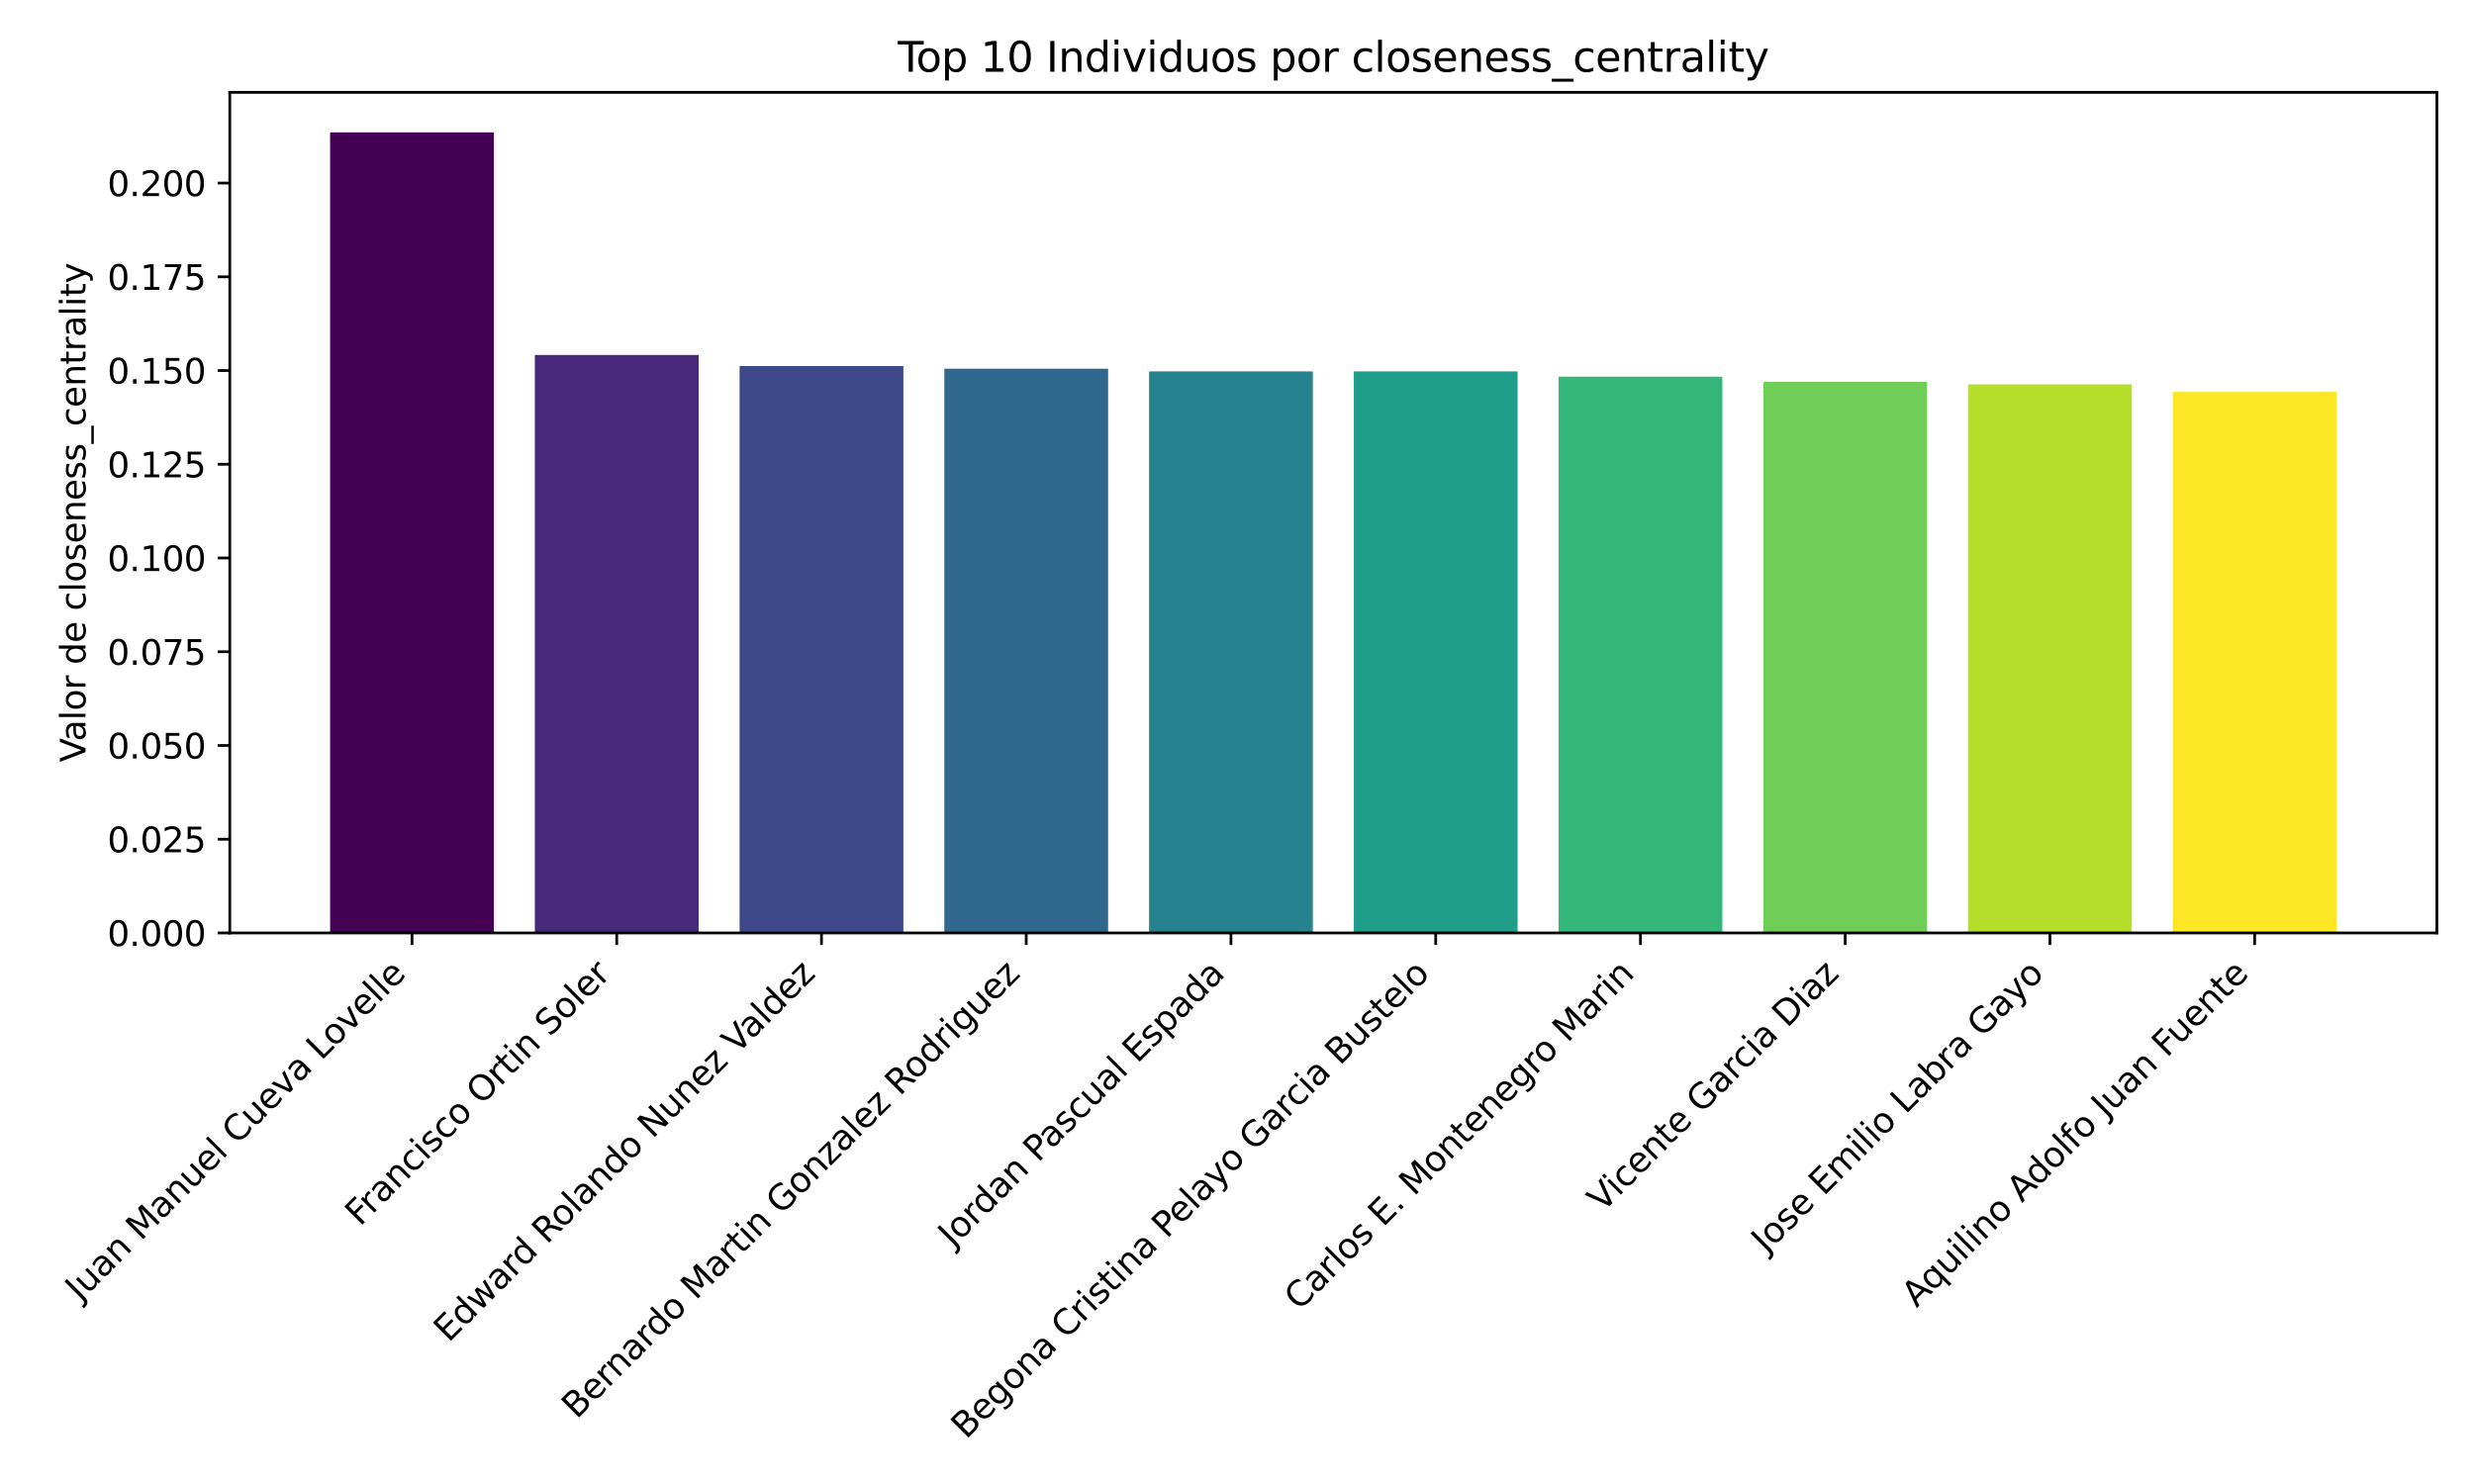 <?xml version="1.0" encoding="utf-8" standalone="no"?>
<!DOCTYPE svg PUBLIC "-//W3C//DTD SVG 1.1//EN"
  "http://www.w3.org/Graphics/SVG/1.1/DTD/svg11.dtd">
<svg xmlns:xlink="http://www.w3.org/1999/xlink" width="720pt" height="432pt" viewBox="0 0 720 432" xmlns="http://www.w3.org/2000/svg" version="1.1">
 <defs>
  <style type="text/css">*{stroke-linejoin: round; stroke-linecap: butt}</style>
 </defs>
 <g id="figure_1">
  <g id="patch_1">
   <path d="M 0 432 
L 720 432 
L 720 0 
L 0 0 
z
" style="fill: #ffffff"/>
  </g>
  <g id="axes_1">
   <g id="patch_2">
    <path d="M 66.873 271.584 
L 709.2 271.584 
L 709.2 26.88 
L 66.873 26.88 
z
" style="fill: #ffffff"/>
   </g>
   <g id="patch_3">
    <path d="M 96.07 271.584 
L 143.738 271.584 
L 143.738 38.533 
L 96.07 38.533 
z
" clip-path="url(#p3e8ba67c78)" style="fill: #440154"/>
   </g>
   <g id="patch_4">
    <path d="M 155.655 271.584 
L 203.323 271.584 
L 203.323 103.332 
L 155.655 103.332 
z
" clip-path="url(#p3e8ba67c78)" style="fill: #482878"/>
   </g>
   <g id="patch_5">
    <path d="M 215.24 271.584 
L 262.908 271.584 
L 262.908 106.552 
L 215.24 106.552 
z
" clip-path="url(#p3e8ba67c78)" style="fill: #3e4989"/>
   </g>
   <g id="patch_6">
    <path d="M 274.825 271.584 
L 322.493 271.584 
L 322.493 107.338 
L 274.825 107.338 
z
" clip-path="url(#p3e8ba67c78)" style="fill: #31688e"/>
   </g>
   <g id="patch_7">
    <path d="M 334.41 271.584 
L 382.078 271.584 
L 382.078 108.117 
L 334.41 108.117 
z
" clip-path="url(#p3e8ba67c78)" style="fill: #26828e"/>
   </g>
   <g id="patch_8">
    <path d="M 393.995 271.584 
L 441.663 271.584 
L 441.663 108.117 
L 393.995 108.117 
z
" clip-path="url(#p3e8ba67c78)" style="fill: #1f9e89"/>
   </g>
   <g id="patch_9">
    <path d="M 453.58 271.584 
L 501.248 271.584 
L 501.248 109.651 
L 453.58 109.651 
z
" clip-path="url(#p3e8ba67c78)" style="fill: #35b779"/>
   </g>
   <g id="patch_10">
    <path d="M 513.165 271.584 
L 560.833 271.584 
L 560.833 111.158 
L 513.165 111.158 
z
" clip-path="url(#p3e8ba67c78)" style="fill: #6ece58"/>
   </g>
   <g id="patch_11">
    <path d="M 572.75 271.584 
L 620.418 271.584 
L 620.418 111.9 
L 572.75 111.9 
z
" clip-path="url(#p3e8ba67c78)" style="fill: #b5de2b"/>
   </g>
   <g id="patch_12">
    <path d="M 632.335 271.584 
L 680.003 271.584 
L 680.003 114.088 
L 632.335 114.088 
z
" clip-path="url(#p3e8ba67c78)" style="fill: #fde725"/>
   </g>
   <g id="matplotlib.axis_1">
    <g id="xtick_1">
     <g id="line2d_1">
      <defs>
       <path id="mcced8ba570" d="M 0 0 
L 0 3.5 
" style="stroke: #000000; stroke-width: 0.8"/>
      </defs>
      <g>
       <use xlink:href="#mcced8ba570" x="119.904" y="271.584" style="stroke: #000000; stroke-width: 0.8"/>
      </g>
     </g>
     <g id="text_1">
      <!-- Juan Manuel Cueva Lovelle -->
      <g transform="translate(23.35 379.039) rotate(-45) scale(0.1 -0.1)">
       <defs>
        <path id="DejaVuSans-4a" d="M 628 4666 
L 1259 4666 
L 1259 325 
Q 1259 -519 939 -900 
Q 619 -1281 -91 -1281 
L -331 -1281 
L -331 -750 
L -134 -750 
Q 284 -750 456 -515 
Q 628 -281 628 325 
L 628 4666 
z
" transform="scale(0.016)"/>
        <path id="DejaVuSans-75" d="M 544 1381 
L 544 3500 
L 1119 3500 
L 1119 1403 
Q 1119 906 1312 657 
Q 1506 409 1894 409 
Q 2359 409 2629 706 
Q 2900 1003 2900 1516 
L 2900 3500 
L 3475 3500 
L 3475 0 
L 2900 0 
L 2900 538 
Q 2691 219 2414 64 
Q 2138 -91 1772 -91 
Q 1169 -91 856 284 
Q 544 659 544 1381 
z
M 1991 3584 
L 1991 3584 
z
" transform="scale(0.016)"/>
        <path id="DejaVuSans-61" d="M 2194 1759 
Q 1497 1759 1228 1600 
Q 959 1441 959 1056 
Q 959 750 1161 570 
Q 1363 391 1709 391 
Q 2188 391 2477 730 
Q 2766 1069 2766 1631 
L 2766 1759 
L 2194 1759 
z
M 3341 1997 
L 3341 0 
L 2766 0 
L 2766 531 
Q 2569 213 2275 61 
Q 1981 -91 1556 -91 
Q 1019 -91 701 211 
Q 384 513 384 1019 
Q 384 1609 779 1909 
Q 1175 2209 1959 2209 
L 2766 2209 
L 2766 2266 
Q 2766 2663 2505 2880 
Q 2244 3097 1772 3097 
Q 1472 3097 1187 3025 
Q 903 2953 641 2809 
L 641 3341 
Q 956 3463 1253 3523 
Q 1550 3584 1831 3584 
Q 2591 3584 2966 3190 
Q 3341 2797 3341 1997 
z
" transform="scale(0.016)"/>
        <path id="DejaVuSans-6e" d="M 3513 2113 
L 3513 0 
L 2938 0 
L 2938 2094 
Q 2938 2591 2744 2837 
Q 2550 3084 2163 3084 
Q 1697 3084 1428 2787 
Q 1159 2491 1159 1978 
L 1159 0 
L 581 0 
L 581 3500 
L 1159 3500 
L 1159 2956 
Q 1366 3272 1645 3428 
Q 1925 3584 2291 3584 
Q 2894 3584 3203 3211 
Q 3513 2838 3513 2113 
z
" transform="scale(0.016)"/>
        <path id="DejaVuSans-20" transform="scale(0.016)"/>
        <path id="DejaVuSans-4d" d="M 628 4666 
L 1569 4666 
L 2759 1491 
L 3956 4666 
L 4897 4666 
L 4897 0 
L 4281 0 
L 4281 4097 
L 3078 897 
L 2444 897 
L 1241 4097 
L 1241 0 
L 628 0 
L 628 4666 
z
" transform="scale(0.016)"/>
        <path id="DejaVuSans-65" d="M 3597 1894 
L 3597 1613 
L 953 1613 
Q 991 1019 1311 708 
Q 1631 397 2203 397 
Q 2534 397 2845 478 
Q 3156 559 3463 722 
L 3463 178 
Q 3153 47 2828 -22 
Q 2503 -91 2169 -91 
Q 1331 -91 842 396 
Q 353 884 353 1716 
Q 353 2575 817 3079 
Q 1281 3584 2069 3584 
Q 2775 3584 3186 3129 
Q 3597 2675 3597 1894 
z
M 3022 2063 
Q 3016 2534 2758 2815 
Q 2500 3097 2075 3097 
Q 1594 3097 1305 2825 
Q 1016 2553 972 2059 
L 3022 2063 
z
" transform="scale(0.016)"/>
        <path id="DejaVuSans-6c" d="M 603 4863 
L 1178 4863 
L 1178 0 
L 603 0 
L 603 4863 
z
" transform="scale(0.016)"/>
        <path id="DejaVuSans-43" d="M 4122 4306 
L 4122 3641 
Q 3803 3938 3442 4084 
Q 3081 4231 2675 4231 
Q 1875 4231 1450 3742 
Q 1025 3253 1025 2328 
Q 1025 1406 1450 917 
Q 1875 428 2675 428 
Q 3081 428 3442 575 
Q 3803 722 4122 1019 
L 4122 359 
Q 3791 134 3420 21 
Q 3050 -91 2638 -91 
Q 1578 -91 968 557 
Q 359 1206 359 2328 
Q 359 3453 968 4101 
Q 1578 4750 2638 4750 
Q 3056 4750 3426 4639 
Q 3797 4528 4122 4306 
z
" transform="scale(0.016)"/>
        <path id="DejaVuSans-76" d="M 191 3500 
L 800 3500 
L 1894 563 
L 2988 3500 
L 3597 3500 
L 2284 0 
L 1503 0 
L 191 3500 
z
" transform="scale(0.016)"/>
        <path id="DejaVuSans-4c" d="M 628 4666 
L 1259 4666 
L 1259 531 
L 3531 531 
L 3531 0 
L 628 0 
L 628 4666 
z
" transform="scale(0.016)"/>
        <path id="DejaVuSans-6f" d="M 1959 3097 
Q 1497 3097 1228 2736 
Q 959 2375 959 1747 
Q 959 1119 1226 758 
Q 1494 397 1959 397 
Q 2419 397 2687 759 
Q 2956 1122 2956 1747 
Q 2956 2369 2687 2733 
Q 2419 3097 1959 3097 
z
M 1959 3584 
Q 2709 3584 3137 3096 
Q 3566 2609 3566 1747 
Q 3566 888 3137 398 
Q 2709 -91 1959 -91 
Q 1206 -91 779 398 
Q 353 888 353 1747 
Q 353 2609 779 3096 
Q 1206 3584 1959 3584 
z
" transform="scale(0.016)"/>
       </defs>
       <use xlink:href="#DejaVuSans-4a"/>
       <use xlink:href="#DejaVuSans-75" x="29.492"/>
       <use xlink:href="#DejaVuSans-61" x="92.871"/>
       <use xlink:href="#DejaVuSans-6e" x="154.15"/>
       <use xlink:href="#DejaVuSans-20" x="217.529"/>
       <use xlink:href="#DejaVuSans-4d" x="249.316"/>
       <use xlink:href="#DejaVuSans-61" x="335.596"/>
       <use xlink:href="#DejaVuSans-6e" x="396.875"/>
       <use xlink:href="#DejaVuSans-75" x="460.254"/>
       <use xlink:href="#DejaVuSans-65" x="523.633"/>
       <use xlink:href="#DejaVuSans-6c" x="585.156"/>
       <use xlink:href="#DejaVuSans-20" x="612.939"/>
       <use xlink:href="#DejaVuSans-43" x="644.727"/>
       <use xlink:href="#DejaVuSans-75" x="714.551"/>
       <use xlink:href="#DejaVuSans-65" x="777.93"/>
       <use xlink:href="#DejaVuSans-76" x="839.453"/>
       <use xlink:href="#DejaVuSans-61" x="898.633"/>
       <use xlink:href="#DejaVuSans-20" x="959.912"/>
       <use xlink:href="#DejaVuSans-4c" x="991.699"/>
       <use xlink:href="#DejaVuSans-6f" x="1045.662"/>
       <use xlink:href="#DejaVuSans-76" x="1106.844"/>
       <use xlink:href="#DejaVuSans-65" x="1166.023"/>
       <use xlink:href="#DejaVuSans-6c" x="1227.547"/>
       <use xlink:href="#DejaVuSans-6c" x="1255.33"/>
       <use xlink:href="#DejaVuSans-65" x="1283.113"/>
      </g>
     </g>
    </g>
    <g id="xtick_2">
     <g id="line2d_2">
      <g>
       <use xlink:href="#mcced8ba570" x="179.489" y="271.584" style="stroke: #000000; stroke-width: 0.8"/>
      </g>
     </g>
     <g id="text_2">
      <!-- Francisco Ortin Soler -->
      <g transform="translate(104.769 357.206) rotate(-45) scale(0.1 -0.1)">
       <defs>
        <path id="DejaVuSans-46" d="M 628 4666 
L 3309 4666 
L 3309 4134 
L 1259 4134 
L 1259 2759 
L 3109 2759 
L 3109 2228 
L 1259 2228 
L 1259 0 
L 628 0 
L 628 4666 
z
" transform="scale(0.016)"/>
        <path id="DejaVuSans-72" d="M 2631 2963 
Q 2534 3019 2420 3045 
Q 2306 3072 2169 3072 
Q 1681 3072 1420 2755 
Q 1159 2438 1159 1844 
L 1159 0 
L 581 0 
L 581 3500 
L 1159 3500 
L 1159 2956 
Q 1341 3275 1631 3429 
Q 1922 3584 2338 3584 
Q 2397 3584 2469 3576 
Q 2541 3569 2628 3553 
L 2631 2963 
z
" transform="scale(0.016)"/>
        <path id="DejaVuSans-63" d="M 3122 3366 
L 3122 2828 
Q 2878 2963 2633 3030 
Q 2388 3097 2138 3097 
Q 1578 3097 1268 2742 
Q 959 2388 959 1747 
Q 959 1106 1268 751 
Q 1578 397 2138 397 
Q 2388 397 2633 464 
Q 2878 531 3122 666 
L 3122 134 
Q 2881 22 2623 -34 
Q 2366 -91 2075 -91 
Q 1284 -91 818 406 
Q 353 903 353 1747 
Q 353 2603 823 3093 
Q 1294 3584 2113 3584 
Q 2378 3584 2631 3529 
Q 2884 3475 3122 3366 
z
" transform="scale(0.016)"/>
        <path id="DejaVuSans-69" d="M 603 3500 
L 1178 3500 
L 1178 0 
L 603 0 
L 603 3500 
z
M 603 4863 
L 1178 4863 
L 1178 4134 
L 603 4134 
L 603 4863 
z
" transform="scale(0.016)"/>
        <path id="DejaVuSans-73" d="M 2834 3397 
L 2834 2853 
Q 2591 2978 2328 3040 
Q 2066 3103 1784 3103 
Q 1356 3103 1142 2972 
Q 928 2841 928 2578 
Q 928 2378 1081 2264 
Q 1234 2150 1697 2047 
L 1894 2003 
Q 2506 1872 2764 1633 
Q 3022 1394 3022 966 
Q 3022 478 2636 193 
Q 2250 -91 1575 -91 
Q 1294 -91 989 -36 
Q 684 19 347 128 
L 347 722 
Q 666 556 975 473 
Q 1284 391 1588 391 
Q 1994 391 2212 530 
Q 2431 669 2431 922 
Q 2431 1156 2273 1281 
Q 2116 1406 1581 1522 
L 1381 1569 
Q 847 1681 609 1914 
Q 372 2147 372 2553 
Q 372 3047 722 3315 
Q 1072 3584 1716 3584 
Q 2034 3584 2315 3537 
Q 2597 3491 2834 3397 
z
" transform="scale(0.016)"/>
        <path id="DejaVuSans-4f" d="M 2522 4238 
Q 1834 4238 1429 3725 
Q 1025 3213 1025 2328 
Q 1025 1447 1429 934 
Q 1834 422 2522 422 
Q 3209 422 3611 934 
Q 4013 1447 4013 2328 
Q 4013 3213 3611 3725 
Q 3209 4238 2522 4238 
z
M 2522 4750 
Q 3503 4750 4090 4092 
Q 4678 3434 4678 2328 
Q 4678 1225 4090 567 
Q 3503 -91 2522 -91 
Q 1538 -91 948 565 
Q 359 1222 359 2328 
Q 359 3434 948 4092 
Q 1538 4750 2522 4750 
z
" transform="scale(0.016)"/>
        <path id="DejaVuSans-74" d="M 1172 4494 
L 1172 3500 
L 2356 3500 
L 2356 3053 
L 1172 3053 
L 1172 1153 
Q 1172 725 1289 603 
Q 1406 481 1766 481 
L 2356 481 
L 2356 0 
L 1766 0 
Q 1100 0 847 248 
Q 594 497 594 1153 
L 594 3053 
L 172 3053 
L 172 3500 
L 594 3500 
L 594 4494 
L 1172 4494 
z
" transform="scale(0.016)"/>
        <path id="DejaVuSans-53" d="M 3425 4513 
L 3425 3897 
Q 3066 4069 2747 4153 
Q 2428 4238 2131 4238 
Q 1616 4238 1336 4038 
Q 1056 3838 1056 3469 
Q 1056 3159 1242 3001 
Q 1428 2844 1947 2747 
L 2328 2669 
Q 3034 2534 3370 2195 
Q 3706 1856 3706 1288 
Q 3706 609 3251 259 
Q 2797 -91 1919 -91 
Q 1588 -91 1214 -16 
Q 841 59 441 206 
L 441 856 
Q 825 641 1194 531 
Q 1563 422 1919 422 
Q 2459 422 2753 634 
Q 3047 847 3047 1241 
Q 3047 1584 2836 1778 
Q 2625 1972 2144 2069 
L 1759 2144 
Q 1053 2284 737 2584 
Q 422 2884 422 3419 
Q 422 4038 858 4394 
Q 1294 4750 2059 4750 
Q 2388 4750 2728 4690 
Q 3069 4631 3425 4513 
z
" transform="scale(0.016)"/>
       </defs>
       <use xlink:href="#DejaVuSans-46"/>
       <use xlink:href="#DejaVuSans-72" x="50.27"/>
       <use xlink:href="#DejaVuSans-61" x="91.383"/>
       <use xlink:href="#DejaVuSans-6e" x="152.662"/>
       <use xlink:href="#DejaVuSans-63" x="216.041"/>
       <use xlink:href="#DejaVuSans-69" x="271.021"/>
       <use xlink:href="#DejaVuSans-73" x="298.805"/>
       <use xlink:href="#DejaVuSans-63" x="350.904"/>
       <use xlink:href="#DejaVuSans-6f" x="405.885"/>
       <use xlink:href="#DejaVuSans-20" x="467.066"/>
       <use xlink:href="#DejaVuSans-4f" x="498.854"/>
       <use xlink:href="#DejaVuSans-72" x="577.564"/>
       <use xlink:href="#DejaVuSans-74" x="618.678"/>
       <use xlink:href="#DejaVuSans-69" x="657.887"/>
       <use xlink:href="#DejaVuSans-6e" x="685.67"/>
       <use xlink:href="#DejaVuSans-20" x="749.049"/>
       <use xlink:href="#DejaVuSans-53" x="780.836"/>
       <use xlink:href="#DejaVuSans-6f" x="844.312"/>
       <use xlink:href="#DejaVuSans-6c" x="905.494"/>
       <use xlink:href="#DejaVuSans-65" x="933.277"/>
       <use xlink:href="#DejaVuSans-72" x="994.801"/>
      </g>
     </g>
    </g>
    <g id="xtick_3">
     <g id="line2d_3">
      <g>
       <use xlink:href="#mcced8ba570" x="239.074" y="271.584" style="stroke: #000000; stroke-width: 0.8"/>
      </g>
     </g>
     <g id="text_3">
      <!-- Edward Rolando Nunez Valdez -->
      <g transform="translate(130.547 391.013) rotate(-45) scale(0.1 -0.1)">
       <defs>
        <path id="DejaVuSans-45" d="M 628 4666 
L 3578 4666 
L 3578 4134 
L 1259 4134 
L 1259 2753 
L 3481 2753 
L 3481 2222 
L 1259 2222 
L 1259 531 
L 3634 531 
L 3634 0 
L 628 0 
L 628 4666 
z
" transform="scale(0.016)"/>
        <path id="DejaVuSans-64" d="M 2906 2969 
L 2906 4863 
L 3481 4863 
L 3481 0 
L 2906 0 
L 2906 525 
Q 2725 213 2448 61 
Q 2172 -91 1784 -91 
Q 1150 -91 751 415 
Q 353 922 353 1747 
Q 353 2572 751 3078 
Q 1150 3584 1784 3584 
Q 2172 3584 2448 3432 
Q 2725 3281 2906 2969 
z
M 947 1747 
Q 947 1113 1208 752 
Q 1469 391 1925 391 
Q 2381 391 2643 752 
Q 2906 1113 2906 1747 
Q 2906 2381 2643 2742 
Q 2381 3103 1925 3103 
Q 1469 3103 1208 2742 
Q 947 2381 947 1747 
z
" transform="scale(0.016)"/>
        <path id="DejaVuSans-77" d="M 269 3500 
L 844 3500 
L 1563 769 
L 2278 3500 
L 2956 3500 
L 3675 769 
L 4391 3500 
L 4966 3500 
L 4050 0 
L 3372 0 
L 2619 2869 
L 1863 0 
L 1184 0 
L 269 3500 
z
" transform="scale(0.016)"/>
        <path id="DejaVuSans-52" d="M 2841 2188 
Q 3044 2119 3236 1894 
Q 3428 1669 3622 1275 
L 4263 0 
L 3584 0 
L 2988 1197 
Q 2756 1666 2539 1819 
Q 2322 1972 1947 1972 
L 1259 1972 
L 1259 0 
L 628 0 
L 628 4666 
L 2053 4666 
Q 2853 4666 3247 4331 
Q 3641 3997 3641 3322 
Q 3641 2881 3436 2590 
Q 3231 2300 2841 2188 
z
M 1259 4147 
L 1259 2491 
L 2053 2491 
Q 2509 2491 2742 2702 
Q 2975 2913 2975 3322 
Q 2975 3731 2742 3939 
Q 2509 4147 2053 4147 
L 1259 4147 
z
" transform="scale(0.016)"/>
        <path id="DejaVuSans-4e" d="M 628 4666 
L 1478 4666 
L 3547 763 
L 3547 4666 
L 4159 4666 
L 4159 0 
L 3309 0 
L 1241 3903 
L 1241 0 
L 628 0 
L 628 4666 
z
" transform="scale(0.016)"/>
        <path id="DejaVuSans-7a" d="M 353 3500 
L 3084 3500 
L 3084 2975 
L 922 459 
L 3084 459 
L 3084 0 
L 275 0 
L 275 525 
L 2438 3041 
L 353 3041 
L 353 3500 
z
" transform="scale(0.016)"/>
        <path id="DejaVuSans-56" d="M 1831 0 
L 50 4666 
L 709 4666 
L 2188 738 
L 3669 4666 
L 4325 4666 
L 2547 0 
L 1831 0 
z
" transform="scale(0.016)"/>
       </defs>
       <use xlink:href="#DejaVuSans-45"/>
       <use xlink:href="#DejaVuSans-64" x="63.184"/>
       <use xlink:href="#DejaVuSans-77" x="126.66"/>
       <use xlink:href="#DejaVuSans-61" x="208.447"/>
       <use xlink:href="#DejaVuSans-72" x="269.727"/>
       <use xlink:href="#DejaVuSans-64" x="309.09"/>
       <use xlink:href="#DejaVuSans-20" x="372.566"/>
       <use xlink:href="#DejaVuSans-52" x="404.354"/>
       <use xlink:href="#DejaVuSans-6f" x="469.336"/>
       <use xlink:href="#DejaVuSans-6c" x="530.518"/>
       <use xlink:href="#DejaVuSans-61" x="558.301"/>
       <use xlink:href="#DejaVuSans-6e" x="619.58"/>
       <use xlink:href="#DejaVuSans-64" x="682.959"/>
       <use xlink:href="#DejaVuSans-6f" x="746.436"/>
       <use xlink:href="#DejaVuSans-20" x="807.617"/>
       <use xlink:href="#DejaVuSans-4e" x="839.404"/>
       <use xlink:href="#DejaVuSans-75" x="914.209"/>
       <use xlink:href="#DejaVuSans-6e" x="977.588"/>
       <use xlink:href="#DejaVuSans-65" x="1040.967"/>
       <use xlink:href="#DejaVuSans-7a" x="1102.49"/>
       <use xlink:href="#DejaVuSans-20" x="1154.98"/>
       <use xlink:href="#DejaVuSans-56" x="1186.768"/>
       <use xlink:href="#DejaVuSans-61" x="1247.426"/>
       <use xlink:href="#DejaVuSans-6c" x="1308.705"/>
       <use xlink:href="#DejaVuSans-64" x="1336.488"/>
       <use xlink:href="#DejaVuSans-65" x="1399.965"/>
       <use xlink:href="#DejaVuSans-7a" x="1461.488"/>
      </g>
     </g>
    </g>
    <g id="xtick_4">
     <g id="line2d_4">
      <g>
       <use xlink:href="#mcced8ba570" x="298.659" y="271.584" style="stroke: #000000; stroke-width: 0.8"/>
      </g>
     </g>
     <g id="text_4">
      <!-- Bernardo Martin Gonzalez Rodriguez -->
      <g transform="translate(167.816 413.328) rotate(-45) scale(0.1 -0.1)">
       <defs>
        <path id="DejaVuSans-42" d="M 1259 2228 
L 1259 519 
L 2272 519 
Q 2781 519 3026 730 
Q 3272 941 3272 1375 
Q 3272 1813 3026 2020 
Q 2781 2228 2272 2228 
L 1259 2228 
z
M 1259 4147 
L 1259 2741 
L 2194 2741 
Q 2656 2741 2882 2914 
Q 3109 3088 3109 3444 
Q 3109 3797 2882 3972 
Q 2656 4147 2194 4147 
L 1259 4147 
z
M 628 4666 
L 2241 4666 
Q 2963 4666 3353 4366 
Q 3744 4066 3744 3513 
Q 3744 3084 3544 2831 
Q 3344 2578 2956 2516 
Q 3422 2416 3680 2098 
Q 3938 1781 3938 1306 
Q 3938 681 3513 340 
Q 3088 0 2303 0 
L 628 0 
L 628 4666 
z
" transform="scale(0.016)"/>
        <path id="DejaVuSans-47" d="M 3809 666 
L 3809 1919 
L 2778 1919 
L 2778 2438 
L 4434 2438 
L 4434 434 
Q 4069 175 3628 42 
Q 3188 -91 2688 -91 
Q 1594 -91 976 548 
Q 359 1188 359 2328 
Q 359 3472 976 4111 
Q 1594 4750 2688 4750 
Q 3144 4750 3555 4637 
Q 3966 4525 4313 4306 
L 4313 3634 
Q 3963 3931 3569 4081 
Q 3175 4231 2741 4231 
Q 1884 4231 1454 3753 
Q 1025 3275 1025 2328 
Q 1025 1384 1454 906 
Q 1884 428 2741 428 
Q 3075 428 3337 486 
Q 3600 544 3809 666 
z
" transform="scale(0.016)"/>
        <path id="DejaVuSans-67" d="M 2906 1791 
Q 2906 2416 2648 2759 
Q 2391 3103 1925 3103 
Q 1463 3103 1205 2759 
Q 947 2416 947 1791 
Q 947 1169 1205 825 
Q 1463 481 1925 481 
Q 2391 481 2648 825 
Q 2906 1169 2906 1791 
z
M 3481 434 
Q 3481 -459 3084 -895 
Q 2688 -1331 1869 -1331 
Q 1566 -1331 1297 -1286 
Q 1028 -1241 775 -1147 
L 775 -588 
Q 1028 -725 1275 -790 
Q 1522 -856 1778 -856 
Q 2344 -856 2625 -561 
Q 2906 -266 2906 331 
L 2906 616 
Q 2728 306 2450 153 
Q 2172 0 1784 0 
Q 1141 0 747 490 
Q 353 981 353 1791 
Q 353 2603 747 3093 
Q 1141 3584 1784 3584 
Q 2172 3584 2450 3431 
Q 2728 3278 2906 2969 
L 2906 3500 
L 3481 3500 
L 3481 434 
z
" transform="scale(0.016)"/>
       </defs>
       <use xlink:href="#DejaVuSans-42"/>
       <use xlink:href="#DejaVuSans-65" x="68.604"/>
       <use xlink:href="#DejaVuSans-72" x="130.127"/>
       <use xlink:href="#DejaVuSans-6e" x="169.49"/>
       <use xlink:href="#DejaVuSans-61" x="232.869"/>
       <use xlink:href="#DejaVuSans-72" x="294.148"/>
       <use xlink:href="#DejaVuSans-64" x="333.512"/>
       <use xlink:href="#DejaVuSans-6f" x="396.988"/>
       <use xlink:href="#DejaVuSans-20" x="458.17"/>
       <use xlink:href="#DejaVuSans-4d" x="489.957"/>
       <use xlink:href="#DejaVuSans-61" x="576.236"/>
       <use xlink:href="#DejaVuSans-72" x="637.516"/>
       <use xlink:href="#DejaVuSans-74" x="678.629"/>
       <use xlink:href="#DejaVuSans-69" x="717.838"/>
       <use xlink:href="#DejaVuSans-6e" x="745.621"/>
       <use xlink:href="#DejaVuSans-20" x="809"/>
       <use xlink:href="#DejaVuSans-47" x="840.787"/>
       <use xlink:href="#DejaVuSans-6f" x="918.277"/>
       <use xlink:href="#DejaVuSans-6e" x="979.459"/>
       <use xlink:href="#DejaVuSans-7a" x="1042.838"/>
       <use xlink:href="#DejaVuSans-61" x="1095.328"/>
       <use xlink:href="#DejaVuSans-6c" x="1156.607"/>
       <use xlink:href="#DejaVuSans-65" x="1184.391"/>
       <use xlink:href="#DejaVuSans-7a" x="1245.914"/>
       <use xlink:href="#DejaVuSans-20" x="1298.404"/>
       <use xlink:href="#DejaVuSans-52" x="1330.191"/>
       <use xlink:href="#DejaVuSans-6f" x="1395.174"/>
       <use xlink:href="#DejaVuSans-64" x="1456.355"/>
       <use xlink:href="#DejaVuSans-72" x="1519.832"/>
       <use xlink:href="#DejaVuSans-69" x="1560.945"/>
       <use xlink:href="#DejaVuSans-67" x="1588.729"/>
       <use xlink:href="#DejaVuSans-75" x="1652.205"/>
       <use xlink:href="#DejaVuSans-65" x="1715.584"/>
       <use xlink:href="#DejaVuSans-7a" x="1777.107"/>
      </g>
     </g>
    </g>
    <g id="xtick_5">
     <g id="line2d_5">
      <g>
       <use xlink:href="#mcced8ba570" x="358.244" y="271.584" style="stroke: #000000; stroke-width: 0.8"/>
      </g>
     </g>
     <g id="text_5">
      <!-- Jordan Pascual Espada -->
      <g transform="translate(277.354 363.376) rotate(-45) scale(0.1 -0.1)">
       <defs>
        <path id="DejaVuSans-50" d="M 1259 4147 
L 1259 2394 
L 2053 2394 
Q 2494 2394 2734 2622 
Q 2975 2850 2975 3272 
Q 2975 3691 2734 3919 
Q 2494 4147 2053 4147 
L 1259 4147 
z
M 628 4666 
L 2053 4666 
Q 2838 4666 3239 4311 
Q 3641 3956 3641 3272 
Q 3641 2581 3239 2228 
Q 2838 1875 2053 1875 
L 1259 1875 
L 1259 0 
L 628 0 
L 628 4666 
z
" transform="scale(0.016)"/>
        <path id="DejaVuSans-70" d="M 1159 525 
L 1159 -1331 
L 581 -1331 
L 581 3500 
L 1159 3500 
L 1159 2969 
Q 1341 3281 1617 3432 
Q 1894 3584 2278 3584 
Q 2916 3584 3314 3078 
Q 3713 2572 3713 1747 
Q 3713 922 3314 415 
Q 2916 -91 2278 -91 
Q 1894 -91 1617 61 
Q 1341 213 1159 525 
z
M 3116 1747 
Q 3116 2381 2855 2742 
Q 2594 3103 2138 3103 
Q 1681 3103 1420 2742 
Q 1159 2381 1159 1747 
Q 1159 1113 1420 752 
Q 1681 391 2138 391 
Q 2594 391 2855 752 
Q 3116 1113 3116 1747 
z
" transform="scale(0.016)"/>
       </defs>
       <use xlink:href="#DejaVuSans-4a"/>
       <use xlink:href="#DejaVuSans-6f" x="29.492"/>
       <use xlink:href="#DejaVuSans-72" x="90.674"/>
       <use xlink:href="#DejaVuSans-64" x="130.037"/>
       <use xlink:href="#DejaVuSans-61" x="193.514"/>
       <use xlink:href="#DejaVuSans-6e" x="254.793"/>
       <use xlink:href="#DejaVuSans-20" x="318.172"/>
       <use xlink:href="#DejaVuSans-50" x="349.959"/>
       <use xlink:href="#DejaVuSans-61" x="405.762"/>
       <use xlink:href="#DejaVuSans-73" x="467.041"/>
       <use xlink:href="#DejaVuSans-63" x="519.141"/>
       <use xlink:href="#DejaVuSans-75" x="574.121"/>
       <use xlink:href="#DejaVuSans-61" x="637.5"/>
       <use xlink:href="#DejaVuSans-6c" x="698.779"/>
       <use xlink:href="#DejaVuSans-20" x="726.562"/>
       <use xlink:href="#DejaVuSans-45" x="758.35"/>
       <use xlink:href="#DejaVuSans-73" x="821.533"/>
       <use xlink:href="#DejaVuSans-70" x="873.633"/>
       <use xlink:href="#DejaVuSans-61" x="937.109"/>
       <use xlink:href="#DejaVuSans-64" x="998.389"/>
       <use xlink:href="#DejaVuSans-61" x="1061.865"/>
      </g>
     </g>
    </g>
    <g id="xtick_6">
     <g id="line2d_6">
      <g>
       <use xlink:href="#mcced8ba570" x="417.829" y="271.584" style="stroke: #000000; stroke-width: 0.8"/>
      </g>
     </g>
     <g id="text_6">
      <!-- Begona Cristina Pelayo Garcia Bustelo -->
      <g transform="translate(281.15 419.165) rotate(-45) scale(0.1 -0.1)">
       <defs>
        <path id="DejaVuSans-79" d="M 2059 -325 
Q 1816 -950 1584 -1140 
Q 1353 -1331 966 -1331 
L 506 -1331 
L 506 -850 
L 844 -850 
Q 1081 -850 1212 -737 
Q 1344 -625 1503 -206 
L 1606 56 
L 191 3500 
L 800 3500 
L 1894 763 
L 2988 3500 
L 3597 3500 
L 2059 -325 
z
" transform="scale(0.016)"/>
       </defs>
       <use xlink:href="#DejaVuSans-42"/>
       <use xlink:href="#DejaVuSans-65" x="68.604"/>
       <use xlink:href="#DejaVuSans-67" x="130.127"/>
       <use xlink:href="#DejaVuSans-6f" x="193.604"/>
       <use xlink:href="#DejaVuSans-6e" x="254.785"/>
       <use xlink:href="#DejaVuSans-61" x="318.164"/>
       <use xlink:href="#DejaVuSans-20" x="379.443"/>
       <use xlink:href="#DejaVuSans-43" x="411.23"/>
       <use xlink:href="#DejaVuSans-72" x="481.055"/>
       <use xlink:href="#DejaVuSans-69" x="522.168"/>
       <use xlink:href="#DejaVuSans-73" x="549.951"/>
       <use xlink:href="#DejaVuSans-74" x="602.051"/>
       <use xlink:href="#DejaVuSans-69" x="641.26"/>
       <use xlink:href="#DejaVuSans-6e" x="669.043"/>
       <use xlink:href="#DejaVuSans-61" x="732.422"/>
       <use xlink:href="#DejaVuSans-20" x="793.701"/>
       <use xlink:href="#DejaVuSans-50" x="825.488"/>
       <use xlink:href="#DejaVuSans-65" x="882.166"/>
       <use xlink:href="#DejaVuSans-6c" x="943.689"/>
       <use xlink:href="#DejaVuSans-61" x="971.473"/>
       <use xlink:href="#DejaVuSans-79" x="1032.752"/>
       <use xlink:href="#DejaVuSans-6f" x="1091.932"/>
       <use xlink:href="#DejaVuSans-20" x="1153.113"/>
       <use xlink:href="#DejaVuSans-47" x="1184.9"/>
       <use xlink:href="#DejaVuSans-61" x="1262.391"/>
       <use xlink:href="#DejaVuSans-72" x="1323.67"/>
       <use xlink:href="#DejaVuSans-63" x="1362.533"/>
       <use xlink:href="#DejaVuSans-69" x="1417.514"/>
       <use xlink:href="#DejaVuSans-61" x="1445.297"/>
       <use xlink:href="#DejaVuSans-20" x="1506.576"/>
       <use xlink:href="#DejaVuSans-42" x="1538.363"/>
       <use xlink:href="#DejaVuSans-75" x="1606.967"/>
       <use xlink:href="#DejaVuSans-73" x="1670.346"/>
       <use xlink:href="#DejaVuSans-74" x="1722.445"/>
       <use xlink:href="#DejaVuSans-65" x="1761.654"/>
       <use xlink:href="#DejaVuSans-6c" x="1823.178"/>
       <use xlink:href="#DejaVuSans-6f" x="1850.961"/>
      </g>
     </g>
    </g>
    <g id="xtick_7">
     <g id="line2d_7">
      <g>
       <use xlink:href="#mcced8ba570" x="477.414" y="271.584" style="stroke: #000000; stroke-width: 0.8"/>
      </g>
     </g>
     <g id="text_7">
      <!-- Carlos E. Montenegro Marin -->
      <g transform="translate(378.12 381.78) rotate(-45) scale(0.1 -0.1)">
       <defs>
        <path id="DejaVuSans-2e" d="M 684 794 
L 1344 794 
L 1344 0 
L 684 0 
L 684 794 
z
" transform="scale(0.016)"/>
       </defs>
       <use xlink:href="#DejaVuSans-43"/>
       <use xlink:href="#DejaVuSans-61" x="69.824"/>
       <use xlink:href="#DejaVuSans-72" x="131.104"/>
       <use xlink:href="#DejaVuSans-6c" x="172.217"/>
       <use xlink:href="#DejaVuSans-6f" x="200"/>
       <use xlink:href="#DejaVuSans-73" x="261.182"/>
       <use xlink:href="#DejaVuSans-20" x="313.281"/>
       <use xlink:href="#DejaVuSans-45" x="345.068"/>
       <use xlink:href="#DejaVuSans-2e" x="408.252"/>
       <use xlink:href="#DejaVuSans-20" x="440.039"/>
       <use xlink:href="#DejaVuSans-4d" x="471.826"/>
       <use xlink:href="#DejaVuSans-6f" x="558.105"/>
       <use xlink:href="#DejaVuSans-6e" x="619.287"/>
       <use xlink:href="#DejaVuSans-74" x="682.666"/>
       <use xlink:href="#DejaVuSans-65" x="721.875"/>
       <use xlink:href="#DejaVuSans-6e" x="783.398"/>
       <use xlink:href="#DejaVuSans-65" x="846.777"/>
       <use xlink:href="#DejaVuSans-67" x="908.301"/>
       <use xlink:href="#DejaVuSans-72" x="971.777"/>
       <use xlink:href="#DejaVuSans-6f" x="1010.641"/>
       <use xlink:href="#DejaVuSans-20" x="1071.822"/>
       <use xlink:href="#DejaVuSans-4d" x="1103.609"/>
       <use xlink:href="#DejaVuSans-61" x="1189.889"/>
       <use xlink:href="#DejaVuSans-72" x="1251.168"/>
       <use xlink:href="#DejaVuSans-69" x="1292.281"/>
       <use xlink:href="#DejaVuSans-6e" x="1320.064"/>
      </g>
     </g>
    </g>
    <g id="xtick_8">
     <g id="line2d_8">
      <g>
       <use xlink:href="#mcced8ba570" x="536.999" y="271.584" style="stroke: #000000; stroke-width: 0.8"/>
      </g>
     </g>
     <g id="text_8">
      <!-- Vicente Garcia Diaz -->
      <g transform="translate(466.349 353.136) rotate(-45) scale(0.1 -0.1)">
       <defs>
        <path id="DejaVuSans-44" d="M 1259 4147 
L 1259 519 
L 2022 519 
Q 2988 519 3436 956 
Q 3884 1394 3884 2338 
Q 3884 3275 3436 3711 
Q 2988 4147 2022 4147 
L 1259 4147 
z
M 628 4666 
L 1925 4666 
Q 3281 4666 3915 4102 
Q 4550 3538 4550 2338 
Q 4550 1131 3912 565 
Q 3275 0 1925 0 
L 628 0 
L 628 4666 
z
" transform="scale(0.016)"/>
       </defs>
       <use xlink:href="#DejaVuSans-56"/>
       <use xlink:href="#DejaVuSans-69" x="66.158"/>
       <use xlink:href="#DejaVuSans-63" x="93.941"/>
       <use xlink:href="#DejaVuSans-65" x="148.922"/>
       <use xlink:href="#DejaVuSans-6e" x="210.445"/>
       <use xlink:href="#DejaVuSans-74" x="273.824"/>
       <use xlink:href="#DejaVuSans-65" x="313.033"/>
       <use xlink:href="#DejaVuSans-20" x="374.557"/>
       <use xlink:href="#DejaVuSans-47" x="406.344"/>
       <use xlink:href="#DejaVuSans-61" x="483.834"/>
       <use xlink:href="#DejaVuSans-72" x="545.113"/>
       <use xlink:href="#DejaVuSans-63" x="583.977"/>
       <use xlink:href="#DejaVuSans-69" x="638.957"/>
       <use xlink:href="#DejaVuSans-61" x="666.74"/>
       <use xlink:href="#DejaVuSans-20" x="728.02"/>
       <use xlink:href="#DejaVuSans-44" x="759.807"/>
       <use xlink:href="#DejaVuSans-69" x="836.809"/>
       <use xlink:href="#DejaVuSans-61" x="864.592"/>
       <use xlink:href="#DejaVuSans-7a" x="925.871"/>
      </g>
     </g>
    </g>
    <g id="xtick_9">
     <g id="line2d_9">
      <g>
       <use xlink:href="#mcced8ba570" x="596.584" y="271.584" style="stroke: #000000; stroke-width: 0.8"/>
      </g>
     </g>
     <g id="text_9">
      <!-- Jose Emilio Labra Gayo -->
      <g transform="translate(514.023 365.047) rotate(-45) scale(0.1 -0.1)">
       <defs>
        <path id="DejaVuSans-6d" d="M 3328 2828 
Q 3544 3216 3844 3400 
Q 4144 3584 4550 3584 
Q 5097 3584 5394 3201 
Q 5691 2819 5691 2113 
L 5691 0 
L 5113 0 
L 5113 2094 
Q 5113 2597 4934 2840 
Q 4756 3084 4391 3084 
Q 3944 3084 3684 2787 
Q 3425 2491 3425 1978 
L 3425 0 
L 2847 0 
L 2847 2094 
Q 2847 2600 2669 2842 
Q 2491 3084 2119 3084 
Q 1678 3084 1418 2786 
Q 1159 2488 1159 1978 
L 1159 0 
L 581 0 
L 581 3500 
L 1159 3500 
L 1159 2956 
Q 1356 3278 1631 3431 
Q 1906 3584 2284 3584 
Q 2666 3584 2933 3390 
Q 3200 3197 3328 2828 
z
" transform="scale(0.016)"/>
        <path id="DejaVuSans-62" d="M 3116 1747 
Q 3116 2381 2855 2742 
Q 2594 3103 2138 3103 
Q 1681 3103 1420 2742 
Q 1159 2381 1159 1747 
Q 1159 1113 1420 752 
Q 1681 391 2138 391 
Q 2594 391 2855 752 
Q 3116 1113 3116 1747 
z
M 1159 2969 
Q 1341 3281 1617 3432 
Q 1894 3584 2278 3584 
Q 2916 3584 3314 3078 
Q 3713 2572 3713 1747 
Q 3713 922 3314 415 
Q 2916 -91 2278 -91 
Q 1894 -91 1617 61 
Q 1341 213 1159 525 
L 1159 0 
L 581 0 
L 581 4863 
L 1159 4863 
L 1159 2969 
z
" transform="scale(0.016)"/>
       </defs>
       <use xlink:href="#DejaVuSans-4a"/>
       <use xlink:href="#DejaVuSans-6f" x="29.492"/>
       <use xlink:href="#DejaVuSans-73" x="90.674"/>
       <use xlink:href="#DejaVuSans-65" x="142.773"/>
       <use xlink:href="#DejaVuSans-20" x="204.297"/>
       <use xlink:href="#DejaVuSans-45" x="236.084"/>
       <use xlink:href="#DejaVuSans-6d" x="299.268"/>
       <use xlink:href="#DejaVuSans-69" x="396.68"/>
       <use xlink:href="#DejaVuSans-6c" x="424.463"/>
       <use xlink:href="#DejaVuSans-69" x="452.246"/>
       <use xlink:href="#DejaVuSans-6f" x="480.029"/>
       <use xlink:href="#DejaVuSans-20" x="541.211"/>
       <use xlink:href="#DejaVuSans-4c" x="572.998"/>
       <use xlink:href="#DejaVuSans-61" x="628.711"/>
       <use xlink:href="#DejaVuSans-62" x="689.99"/>
       <use xlink:href="#DejaVuSans-72" x="753.467"/>
       <use xlink:href="#DejaVuSans-61" x="794.58"/>
       <use xlink:href="#DejaVuSans-20" x="855.859"/>
       <use xlink:href="#DejaVuSans-47" x="887.646"/>
       <use xlink:href="#DejaVuSans-61" x="965.137"/>
       <use xlink:href="#DejaVuSans-79" x="1026.416"/>
       <use xlink:href="#DejaVuSans-6f" x="1085.596"/>
      </g>
     </g>
    </g>
    <g id="xtick_10">
     <g id="line2d_10">
      <g>
       <use xlink:href="#mcced8ba570" x="656.169" y="271.584" style="stroke: #000000; stroke-width: 0.8"/>
      </g>
     </g>
     <g id="text_10">
      <!-- Aquilino Adolfo Juan Fuente -->
      <g transform="translate(557.767 380.889) rotate(-45) scale(0.1 -0.1)">
       <defs>
        <path id="DejaVuSans-41" d="M 2188 4044 
L 1331 1722 
L 3047 1722 
L 2188 4044 
z
M 1831 4666 
L 2547 4666 
L 4325 0 
L 3669 0 
L 3244 1197 
L 1141 1197 
L 716 0 
L 50 0 
L 1831 4666 
z
" transform="scale(0.016)"/>
        <path id="DejaVuSans-71" d="M 947 1747 
Q 947 1113 1208 752 
Q 1469 391 1925 391 
Q 2381 391 2643 752 
Q 2906 1113 2906 1747 
Q 2906 2381 2643 2742 
Q 2381 3103 1925 3103 
Q 1469 3103 1208 2742 
Q 947 2381 947 1747 
z
M 2906 525 
Q 2725 213 2448 61 
Q 2172 -91 1784 -91 
Q 1150 -91 751 415 
Q 353 922 353 1747 
Q 353 2572 751 3078 
Q 1150 3584 1784 3584 
Q 2172 3584 2448 3432 
Q 2725 3281 2906 2969 
L 2906 3500 
L 3481 3500 
L 3481 -1331 
L 2906 -1331 
L 2906 525 
z
" transform="scale(0.016)"/>
        <path id="DejaVuSans-66" d="M 2375 4863 
L 2375 4384 
L 1825 4384 
Q 1516 4384 1395 4259 
Q 1275 4134 1275 3809 
L 1275 3500 
L 2222 3500 
L 2222 3053 
L 1275 3053 
L 1275 0 
L 697 0 
L 697 3053 
L 147 3053 
L 147 3500 
L 697 3500 
L 697 3744 
Q 697 4328 969 4595 
Q 1241 4863 1831 4863 
L 2375 4863 
z
" transform="scale(0.016)"/>
       </defs>
       <use xlink:href="#DejaVuSans-41"/>
       <use xlink:href="#DejaVuSans-71" x="66.658"/>
       <use xlink:href="#DejaVuSans-75" x="130.135"/>
       <use xlink:href="#DejaVuSans-69" x="193.514"/>
       <use xlink:href="#DejaVuSans-6c" x="221.297"/>
       <use xlink:href="#DejaVuSans-69" x="249.08"/>
       <use xlink:href="#DejaVuSans-6e" x="276.863"/>
       <use xlink:href="#DejaVuSans-6f" x="340.242"/>
       <use xlink:href="#DejaVuSans-20" x="401.424"/>
       <use xlink:href="#DejaVuSans-41" x="433.211"/>
       <use xlink:href="#DejaVuSans-64" x="499.869"/>
       <use xlink:href="#DejaVuSans-6f" x="563.346"/>
       <use xlink:href="#DejaVuSans-6c" x="624.527"/>
       <use xlink:href="#DejaVuSans-66" x="652.311"/>
       <use xlink:href="#DejaVuSans-6f" x="687.516"/>
       <use xlink:href="#DejaVuSans-20" x="748.697"/>
       <use xlink:href="#DejaVuSans-4a" x="780.484"/>
       <use xlink:href="#DejaVuSans-75" x="809.977"/>
       <use xlink:href="#DejaVuSans-61" x="873.355"/>
       <use xlink:href="#DejaVuSans-6e" x="934.635"/>
       <use xlink:href="#DejaVuSans-20" x="998.014"/>
       <use xlink:href="#DejaVuSans-46" x="1029.801"/>
       <use xlink:href="#DejaVuSans-75" x="1081.82"/>
       <use xlink:href="#DejaVuSans-65" x="1145.199"/>
       <use xlink:href="#DejaVuSans-6e" x="1206.723"/>
       <use xlink:href="#DejaVuSans-74" x="1270.102"/>
       <use xlink:href="#DejaVuSans-65" x="1309.311"/>
      </g>
     </g>
    </g>
   </g>
   <g id="matplotlib.axis_2">
    <g id="ytick_1">
     <g id="line2d_11">
      <defs>
       <path id="m00e790485b" d="M 0 0 
L -3.5 0 
" style="stroke: #000000; stroke-width: 0.8"/>
      </defs>
      <g>
       <use xlink:href="#m00e790485b" x="66.873" y="271.584" style="stroke: #000000; stroke-width: 0.8"/>
      </g>
     </g>
     <g id="text_11">
      <!-- 0.000 -->
      <g transform="translate(31.245 275.383) scale(0.1 -0.1)">
       <defs>
        <path id="DejaVuSans-30" d="M 2034 4250 
Q 1547 4250 1301 3770 
Q 1056 3291 1056 2328 
Q 1056 1369 1301 889 
Q 1547 409 2034 409 
Q 2525 409 2770 889 
Q 3016 1369 3016 2328 
Q 3016 3291 2770 3770 
Q 2525 4250 2034 4250 
z
M 2034 4750 
Q 2819 4750 3233 4129 
Q 3647 3509 3647 2328 
Q 3647 1150 3233 529 
Q 2819 -91 2034 -91 
Q 1250 -91 836 529 
Q 422 1150 422 2328 
Q 422 3509 836 4129 
Q 1250 4750 2034 4750 
z
" transform="scale(0.016)"/>
       </defs>
       <use xlink:href="#DejaVuSans-30"/>
       <use xlink:href="#DejaVuSans-2e" x="63.623"/>
       <use xlink:href="#DejaVuSans-30" x="95.41"/>
       <use xlink:href="#DejaVuSans-30" x="159.033"/>
       <use xlink:href="#DejaVuSans-30" x="222.656"/>
      </g>
     </g>
    </g>
    <g id="ytick_2">
     <g id="line2d_12">
      <g>
       <use xlink:href="#m00e790485b" x="66.873" y="244.297" style="stroke: #000000; stroke-width: 0.8"/>
      </g>
     </g>
     <g id="text_12">
      <!-- 0.025 -->
      <g transform="translate(31.245 248.096) scale(0.1 -0.1)">
       <defs>
        <path id="DejaVuSans-32" d="M 1228 531 
L 3431 531 
L 3431 0 
L 469 0 
L 469 531 
Q 828 903 1448 1529 
Q 2069 2156 2228 2338 
Q 2531 2678 2651 2914 
Q 2772 3150 2772 3378 
Q 2772 3750 2511 3984 
Q 2250 4219 1831 4219 
Q 1534 4219 1204 4116 
Q 875 4013 500 3803 
L 500 4441 
Q 881 4594 1212 4672 
Q 1544 4750 1819 4750 
Q 2544 4750 2975 4387 
Q 3406 4025 3406 3419 
Q 3406 3131 3298 2873 
Q 3191 2616 2906 2266 
Q 2828 2175 2409 1742 
Q 1991 1309 1228 531 
z
" transform="scale(0.016)"/>
        <path id="DejaVuSans-35" d="M 691 4666 
L 3169 4666 
L 3169 4134 
L 1269 4134 
L 1269 2991 
Q 1406 3038 1543 3061 
Q 1681 3084 1819 3084 
Q 2600 3084 3056 2656 
Q 3513 2228 3513 1497 
Q 3513 744 3044 326 
Q 2575 -91 1722 -91 
Q 1428 -91 1123 -41 
Q 819 9 494 109 
L 494 744 
Q 775 591 1075 516 
Q 1375 441 1709 441 
Q 2250 441 2565 725 
Q 2881 1009 2881 1497 
Q 2881 1984 2565 2268 
Q 2250 2553 1709 2553 
Q 1456 2553 1204 2497 
Q 953 2441 691 2322 
L 691 4666 
z
" transform="scale(0.016)"/>
       </defs>
       <use xlink:href="#DejaVuSans-30"/>
       <use xlink:href="#DejaVuSans-2e" x="63.623"/>
       <use xlink:href="#DejaVuSans-30" x="95.41"/>
       <use xlink:href="#DejaVuSans-32" x="159.033"/>
       <use xlink:href="#DejaVuSans-35" x="222.656"/>
      </g>
     </g>
    </g>
    <g id="ytick_3">
     <g id="line2d_13">
      <g>
       <use xlink:href="#m00e790485b" x="66.873" y="217.01" style="stroke: #000000; stroke-width: 0.8"/>
      </g>
     </g>
     <g id="text_13">
      <!-- 0.050 -->
      <g transform="translate(31.245 220.809) scale(0.1 -0.1)">
       <use xlink:href="#DejaVuSans-30"/>
       <use xlink:href="#DejaVuSans-2e" x="63.623"/>
       <use xlink:href="#DejaVuSans-30" x="95.41"/>
       <use xlink:href="#DejaVuSans-35" x="159.033"/>
       <use xlink:href="#DejaVuSans-30" x="222.656"/>
      </g>
     </g>
    </g>
    <g id="ytick_4">
     <g id="line2d_14">
      <g>
       <use xlink:href="#m00e790485b" x="66.873" y="189.723" style="stroke: #000000; stroke-width: 0.8"/>
      </g>
     </g>
     <g id="text_14">
      <!-- 0.075 -->
      <g transform="translate(31.245 193.522) scale(0.1 -0.1)">
       <defs>
        <path id="DejaVuSans-37" d="M 525 4666 
L 3525 4666 
L 3525 4397 
L 1831 0 
L 1172 0 
L 2766 4134 
L 525 4134 
L 525 4666 
z
" transform="scale(0.016)"/>
       </defs>
       <use xlink:href="#DejaVuSans-30"/>
       <use xlink:href="#DejaVuSans-2e" x="63.623"/>
       <use xlink:href="#DejaVuSans-30" x="95.41"/>
       <use xlink:href="#DejaVuSans-37" x="159.033"/>
       <use xlink:href="#DejaVuSans-35" x="222.656"/>
      </g>
     </g>
    </g>
    <g id="ytick_5">
     <g id="line2d_15">
      <g>
       <use xlink:href="#m00e790485b" x="66.873" y="162.436" style="stroke: #000000; stroke-width: 0.8"/>
      </g>
     </g>
     <g id="text_15">
      <!-- 0.100 -->
      <g transform="translate(31.245 166.236) scale(0.1 -0.1)">
       <defs>
        <path id="DejaVuSans-31" d="M 794 531 
L 1825 531 
L 1825 4091 
L 703 3866 
L 703 4441 
L 1819 4666 
L 2450 4666 
L 2450 531 
L 3481 531 
L 3481 0 
L 794 0 
L 794 531 
z
" transform="scale(0.016)"/>
       </defs>
       <use xlink:href="#DejaVuSans-30"/>
       <use xlink:href="#DejaVuSans-2e" x="63.623"/>
       <use xlink:href="#DejaVuSans-31" x="95.41"/>
       <use xlink:href="#DejaVuSans-30" x="159.033"/>
       <use xlink:href="#DejaVuSans-30" x="222.656"/>
      </g>
     </g>
    </g>
    <g id="ytick_6">
     <g id="line2d_16">
      <g>
       <use xlink:href="#m00e790485b" x="66.873" y="135.149" style="stroke: #000000; stroke-width: 0.8"/>
      </g>
     </g>
     <g id="text_16">
      <!-- 0.125 -->
      <g transform="translate(31.245 138.949) scale(0.1 -0.1)">
       <use xlink:href="#DejaVuSans-30"/>
       <use xlink:href="#DejaVuSans-2e" x="63.623"/>
       <use xlink:href="#DejaVuSans-31" x="95.41"/>
       <use xlink:href="#DejaVuSans-32" x="159.033"/>
       <use xlink:href="#DejaVuSans-35" x="222.656"/>
      </g>
     </g>
    </g>
    <g id="ytick_7">
     <g id="line2d_17">
      <g>
       <use xlink:href="#m00e790485b" x="66.873" y="107.863" style="stroke: #000000; stroke-width: 0.8"/>
      </g>
     </g>
     <g id="text_17">
      <!-- 0.150 -->
      <g transform="translate(31.245 111.662) scale(0.1 -0.1)">
       <use xlink:href="#DejaVuSans-30"/>
       <use xlink:href="#DejaVuSans-2e" x="63.623"/>
       <use xlink:href="#DejaVuSans-31" x="95.41"/>
       <use xlink:href="#DejaVuSans-35" x="159.033"/>
       <use xlink:href="#DejaVuSans-30" x="222.656"/>
      </g>
     </g>
    </g>
    <g id="ytick_8">
     <g id="line2d_18">
      <g>
       <use xlink:href="#m00e790485b" x="66.873" y="80.576" style="stroke: #000000; stroke-width: 0.8"/>
      </g>
     </g>
     <g id="text_18">
      <!-- 0.175 -->
      <g transform="translate(31.245 84.375) scale(0.1 -0.1)">
       <use xlink:href="#DejaVuSans-30"/>
       <use xlink:href="#DejaVuSans-2e" x="63.623"/>
       <use xlink:href="#DejaVuSans-31" x="95.41"/>
       <use xlink:href="#DejaVuSans-37" x="159.033"/>
       <use xlink:href="#DejaVuSans-35" x="222.656"/>
      </g>
     </g>
    </g>
    <g id="ytick_9">
     <g id="line2d_19">
      <g>
       <use xlink:href="#m00e790485b" x="66.873" y="53.289" style="stroke: #000000; stroke-width: 0.8"/>
      </g>
     </g>
     <g id="text_19">
      <!-- 0.200 -->
      <g transform="translate(31.245 57.088) scale(0.1 -0.1)">
       <use xlink:href="#DejaVuSans-30"/>
       <use xlink:href="#DejaVuSans-2e" x="63.623"/>
       <use xlink:href="#DejaVuSans-32" x="95.41"/>
       <use xlink:href="#DejaVuSans-30" x="159.033"/>
       <use xlink:href="#DejaVuSans-30" x="222.656"/>
      </g>
     </g>
    </g>
    <g id="text_20">
     <!-- Valor de closeness_centrality -->
     <g transform="translate(24.887 221.867) rotate(-90) scale(0.1 -0.1)">
      <defs>
       <path id="DejaVuSans-5f" d="M 3263 -1063 
L 3263 -1509 
L -63 -1509 
L -63 -1063 
L 3263 -1063 
z
" transform="scale(0.016)"/>
      </defs>
      <use xlink:href="#DejaVuSans-56"/>
      <use xlink:href="#DejaVuSans-61" x="60.658"/>
      <use xlink:href="#DejaVuSans-6c" x="121.938"/>
      <use xlink:href="#DejaVuSans-6f" x="149.721"/>
      <use xlink:href="#DejaVuSans-72" x="210.902"/>
      <use xlink:href="#DejaVuSans-20" x="252.016"/>
      <use xlink:href="#DejaVuSans-64" x="283.803"/>
      <use xlink:href="#DejaVuSans-65" x="347.279"/>
      <use xlink:href="#DejaVuSans-20" x="408.803"/>
      <use xlink:href="#DejaVuSans-63" x="440.59"/>
      <use xlink:href="#DejaVuSans-6c" x="495.57"/>
      <use xlink:href="#DejaVuSans-6f" x="523.354"/>
      <use xlink:href="#DejaVuSans-73" x="584.535"/>
      <use xlink:href="#DejaVuSans-65" x="636.635"/>
      <use xlink:href="#DejaVuSans-6e" x="698.158"/>
      <use xlink:href="#DejaVuSans-65" x="761.537"/>
      <use xlink:href="#DejaVuSans-73" x="823.061"/>
      <use xlink:href="#DejaVuSans-73" x="875.16"/>
      <use xlink:href="#DejaVuSans-5f" x="927.26"/>
      <use xlink:href="#DejaVuSans-63" x="977.26"/>
      <use xlink:href="#DejaVuSans-65" x="1032.24"/>
      <use xlink:href="#DejaVuSans-6e" x="1093.764"/>
      <use xlink:href="#DejaVuSans-74" x="1157.143"/>
      <use xlink:href="#DejaVuSans-72" x="1196.352"/>
      <use xlink:href="#DejaVuSans-61" x="1237.465"/>
      <use xlink:href="#DejaVuSans-6c" x="1298.744"/>
      <use xlink:href="#DejaVuSans-69" x="1326.527"/>
      <use xlink:href="#DejaVuSans-74" x="1354.311"/>
      <use xlink:href="#DejaVuSans-79" x="1393.52"/>
     </g>
    </g>
   </g>
   <g id="patch_13">
    <path d="M 66.873 271.584 
L 66.873 26.88 
" style="fill: none; stroke: #000000; stroke-width: 0.8; stroke-linejoin: miter; stroke-linecap: square"/>
   </g>
   <g id="patch_14">
    <path d="M 709.2 271.584 
L 709.2 26.88 
" style="fill: none; stroke: #000000; stroke-width: 0.8; stroke-linejoin: miter; stroke-linecap: square"/>
   </g>
   <g id="patch_15">
    <path d="M 66.873 271.584 
L 709.2 271.584 
" style="fill: none; stroke: #000000; stroke-width: 0.8; stroke-linejoin: miter; stroke-linecap: square"/>
   </g>
   <g id="patch_16">
    <path d="M 66.873 26.88 
L 709.2 26.88 
" style="fill: none; stroke: #000000; stroke-width: 0.8; stroke-linejoin: miter; stroke-linecap: square"/>
   </g>
   <g id="text_21">
    <!-- Top 10 Individuos por closeness_centrality -->
    <g transform="translate(261.301 20.88) scale(0.12 -0.12)">
     <defs>
      <path id="DejaVuSans-54" d="M -19 4666 
L 3928 4666 
L 3928 4134 
L 2272 4134 
L 2272 0 
L 1638 0 
L 1638 4134 
L -19 4134 
L -19 4666 
z
" transform="scale(0.016)"/>
      <path id="DejaVuSans-49" d="M 628 4666 
L 1259 4666 
L 1259 0 
L 628 0 
L 628 4666 
z
" transform="scale(0.016)"/>
     </defs>
     <use xlink:href="#DejaVuSans-54"/>
     <use xlink:href="#DejaVuSans-6f" x="44.084"/>
     <use xlink:href="#DejaVuSans-70" x="105.266"/>
     <use xlink:href="#DejaVuSans-20" x="168.742"/>
     <use xlink:href="#DejaVuSans-31" x="200.529"/>
     <use xlink:href="#DejaVuSans-30" x="264.152"/>
     <use xlink:href="#DejaVuSans-20" x="327.775"/>
     <use xlink:href="#DejaVuSans-49" x="359.562"/>
     <use xlink:href="#DejaVuSans-6e" x="389.055"/>
     <use xlink:href="#DejaVuSans-64" x="452.434"/>
     <use xlink:href="#DejaVuSans-69" x="515.91"/>
     <use xlink:href="#DejaVuSans-76" x="543.693"/>
     <use xlink:href="#DejaVuSans-69" x="602.873"/>
     <use xlink:href="#DejaVuSans-64" x="630.656"/>
     <use xlink:href="#DejaVuSans-75" x="694.133"/>
     <use xlink:href="#DejaVuSans-6f" x="757.512"/>
     <use xlink:href="#DejaVuSans-73" x="818.693"/>
     <use xlink:href="#DejaVuSans-20" x="870.793"/>
     <use xlink:href="#DejaVuSans-70" x="902.58"/>
     <use xlink:href="#DejaVuSans-6f" x="966.057"/>
     <use xlink:href="#DejaVuSans-72" x="1027.238"/>
     <use xlink:href="#DejaVuSans-20" x="1068.352"/>
     <use xlink:href="#DejaVuSans-63" x="1100.139"/>
     <use xlink:href="#DejaVuSans-6c" x="1155.119"/>
     <use xlink:href="#DejaVuSans-6f" x="1182.902"/>
     <use xlink:href="#DejaVuSans-73" x="1244.084"/>
     <use xlink:href="#DejaVuSans-65" x="1296.184"/>
     <use xlink:href="#DejaVuSans-6e" x="1357.707"/>
     <use xlink:href="#DejaVuSans-65" x="1421.086"/>
     <use xlink:href="#DejaVuSans-73" x="1482.609"/>
     <use xlink:href="#DejaVuSans-73" x="1534.709"/>
     <use xlink:href="#DejaVuSans-5f" x="1586.809"/>
     <use xlink:href="#DejaVuSans-63" x="1636.809"/>
     <use xlink:href="#DejaVuSans-65" x="1691.789"/>
     <use xlink:href="#DejaVuSans-6e" x="1753.312"/>
     <use xlink:href="#DejaVuSans-74" x="1816.691"/>
     <use xlink:href="#DejaVuSans-72" x="1855.9"/>
     <use xlink:href="#DejaVuSans-61" x="1897.014"/>
     <use xlink:href="#DejaVuSans-6c" x="1958.293"/>
     <use xlink:href="#DejaVuSans-69" x="1986.076"/>
     <use xlink:href="#DejaVuSans-74" x="2013.859"/>
     <use xlink:href="#DejaVuSans-79" x="2053.068"/>
    </g>
   </g>
  </g>
 </g>
 <defs>
  <clipPath id="p3e8ba67c78">
   <rect x="66.873" y="26.88" width="642.327" height="244.704"/>
  </clipPath>
 </defs>
</svg>

